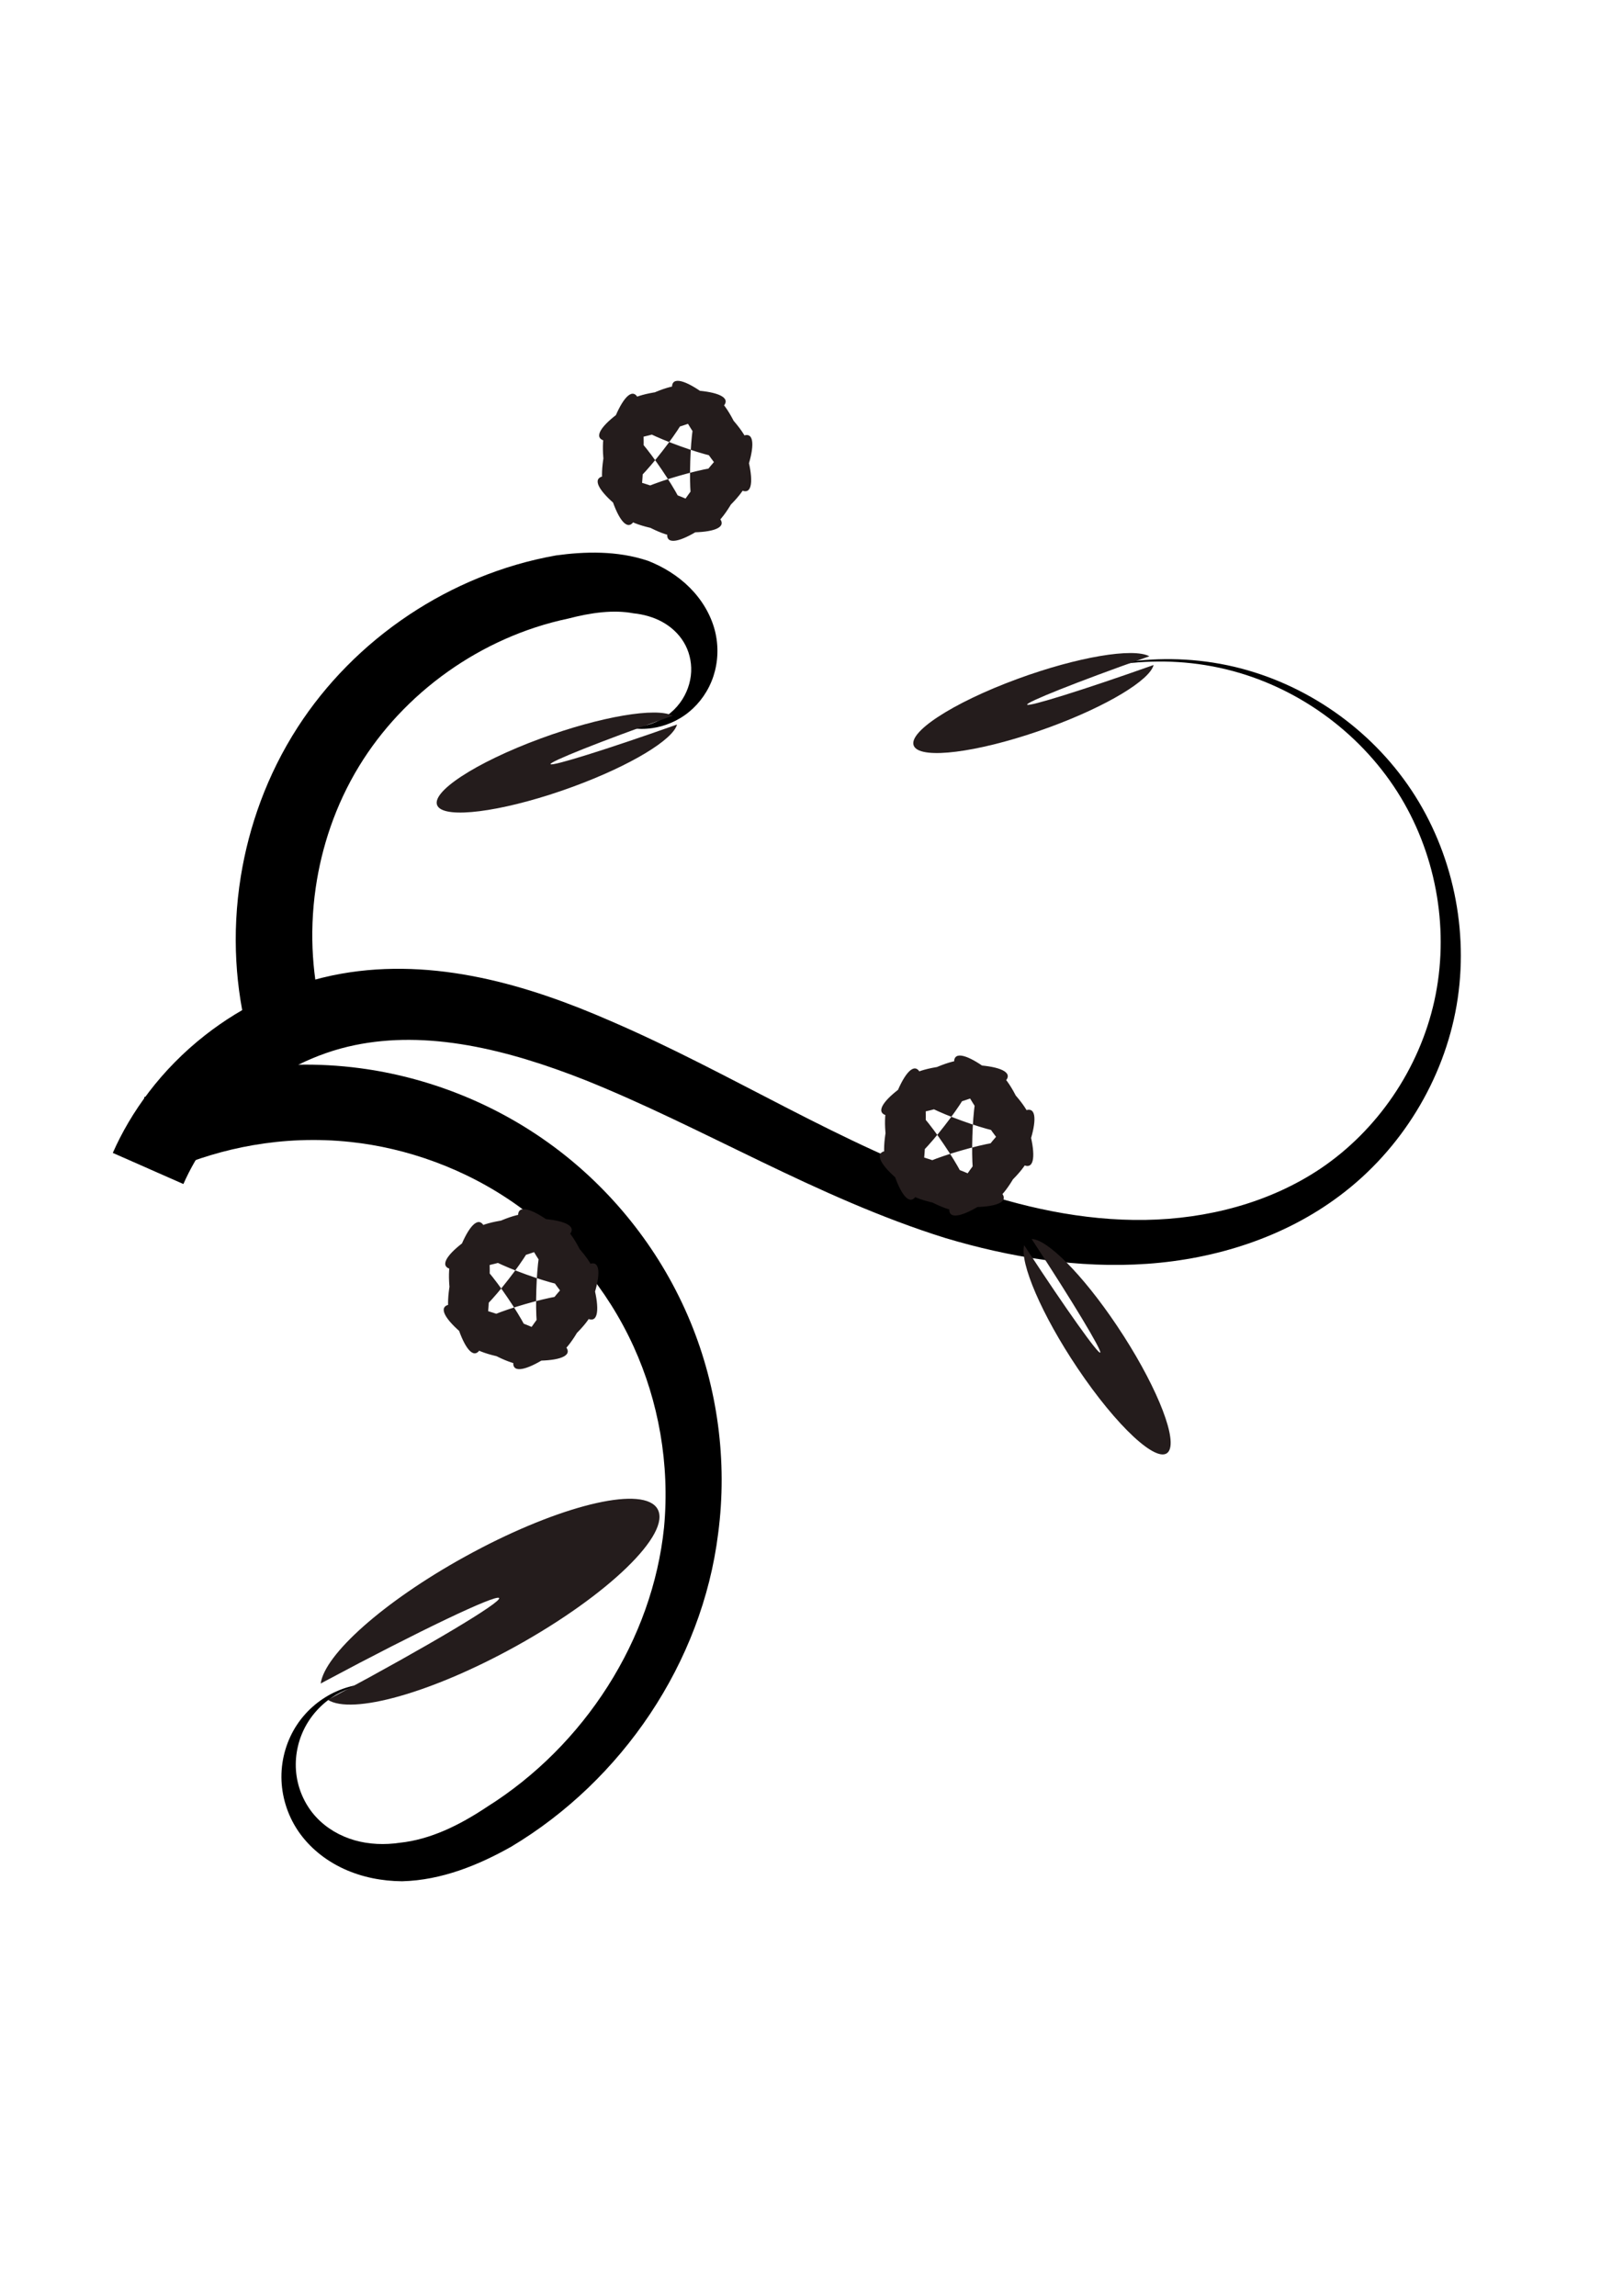 <?xml version="1.0" encoding="UTF-8" standalone="no"?>
<!-- Created with Inkscape (http://www.inkscape.org/) -->

<svg
   width="210mm"
   height="297mm"
   viewBox="0 0 210 297"
   version="1.1"
   id="svg5"
   inkscape:version="1.2 (dc2aedaf03, 2022-05-15)"
   sodipodi:docname="ветка с цветами.svg"
   xmlns:inkscape="http://www.inkscape.org/namespaces/inkscape"
   xmlns:sodipodi="http://sodipodi.sourceforge.net/DTD/sodipodi-0.dtd"
   xmlns="http://www.w3.org/2000/svg"
   xmlns:svg="http://www.w3.org/2000/svg">
  <sodipodi:namedview
     id="namedview7"
     pagecolor="#ffffff"
     bordercolor="#cccccc"
     borderopacity="1"
     inkscape:showpageshadow="0"
     inkscape:pageopacity="1"
     inkscape:pagecheckerboard="0"
     inkscape:deskcolor="#d1d1d1"
     inkscape:document-units="mm"
     showgrid="false"
     inkscape:zoom="0.74564394"
     inkscape:cx="217.93244"
     inkscape:cy="645.08001"
     inkscape:window-width="1920"
     inkscape:window-height="1017"
     inkscape:window-x="-8"
     inkscape:window-y="-8"
     inkscape:window-maximized="1"
     inkscape:current-layer="layer1" />
  <defs
     id="defs2">
    <inkscape:path-effect
       effect="skeletal"
       id="path-effect2993"
       is_visible="true"
       lpeversion="1"
       pattern="M 0,4.992 C 0,2.236 2.236,0 4.992,0 c 2.756,0 4.992,2.236 4.992,4.992 0,2.756 -2.236,4.992 -4.992,4.992 C 2.236,9.984 0,7.748 0,4.992 Z"
       copytype="single_stretched"
       prop_scale="1"
       scale_y_rel="false"
       spacing="0"
       normal_offset="0"
       tang_offset="0"
       prop_units="false"
       vertical_pattern="false"
       hide_knot="false"
       fuse_tolerance="0" />
    <inkscape:path-effect
       effect="spiro"
       id="path-effect2991"
       is_visible="true"
       lpeversion="1" />
    <inkscape:path-effect
       effect="powerstroke"
       id="path-effect2973"
       is_visible="true"
       lpeversion="1"
       offset_points="0,4.992"
       not_jump="false"
       sort_points="true"
       interpolator_type="CubicBezierJohan"
       interpolator_beta="0.2"
       start_linecap_type="zerowidth"
       linejoin_type="extrp_arc"
       miter_limit="4"
       scale_width="1"
       end_linecap_type="zerowidth" />
    <inkscape:path-effect
       effect="spiro"
       id="path-effect2971"
       is_visible="true"
       lpeversion="1" />
    <inkscape:path-effect
       effect="powerstroke"
       id="path-effect2941"
       is_visible="true"
       lpeversion="1"
       offset_points="0,4.992"
       not_jump="false"
       sort_points="true"
       interpolator_type="CubicBezierJohan"
       interpolator_beta="0.2"
       start_linecap_type="zerowidth"
       linejoin_type="extrp_arc"
       miter_limit="4"
       scale_width="1"
       end_linecap_type="zerowidth" />
    <inkscape:path-effect
       effect="spiro"
       id="path-effect2939"
       is_visible="true"
       lpeversion="1" />
    <inkscape:path-effect
       effect="powerstroke"
       id="path-effect2921"
       is_visible="true"
       lpeversion="1"
       offset_points="0,4.992"
       not_jump="false"
       sort_points="true"
       interpolator_type="CubicBezierJohan"
       interpolator_beta="0.2"
       start_linecap_type="zerowidth"
       linejoin_type="extrp_arc"
       miter_limit="4"
       scale_width="1"
       end_linecap_type="zerowidth" />
    <inkscape:path-effect
       effect="spiro"
       id="path-effect2919"
       is_visible="true"
       lpeversion="1" />
    <inkscape:path-effect
       effect="powerstroke"
       id="path-effect2847"
       is_visible="true"
       lpeversion="1"
       offset_points="0,4.992"
       not_jump="false"
       sort_points="true"
       interpolator_type="CubicBezierJohan"
       interpolator_beta="0.2"
       start_linecap_type="zerowidth"
       linejoin_type="extrp_arc"
       miter_limit="4"
       scale_width="1"
       end_linecap_type="zerowidth" />
    <inkscape:path-effect
       effect="spiro"
       id="path-effect2845"
       is_visible="true"
       lpeversion="1" />
    <inkscape:path-effect
       effect="powerstroke"
       id="path-effect2827"
       is_visible="true"
       lpeversion="1"
       offset_points="0,4.992"
       not_jump="false"
       sort_points="true"
       interpolator_type="CubicBezierJohan"
       interpolator_beta="0.2"
       start_linecap_type="zerowidth"
       linejoin_type="extrp_arc"
       miter_limit="4"
       scale_width="1"
       end_linecap_type="zerowidth" />
    <inkscape:path-effect
       effect="spiro"
       id="path-effect2825"
       is_visible="true"
       lpeversion="1" />
    <inkscape:path-effect
       effect="spiro"
       id="path-effect2811"
       is_visible="true"
       lpeversion="1" />
    <inkscape:path-effect
       effect="spiro"
       id="path-effect2797"
       is_visible="true"
       lpeversion="1" />
    <inkscape:path-effect
       effect="bend_path"
       id="path-effect2783"
       is_visible="true"
       lpeversion="1"
       bendpath="m 25.548,128.452 c 3.062,-4.731 6.917,-8.947 11.355,-12.419 1.898,-1.485 3.999,-2.874 6.387,-3.194 1.057,-0.142 2.129,-0.067 3.194,0 2.164,0.136 4.378,0.248 6.387,1.065 1.491,0.606 2.807,1.577 4.004,2.653 1.197,1.076 2.288,2.263 3.448,3.379 5.157,4.963 11.565,8.428 18.097,11.355 3.575,1.602 7.221,3.065 10.645,4.968 1.065,0.591 2.107,1.225 3.194,1.774 5.019,2.537 10.745,3.183 16.323,3.903 4.341,0.561 8.699,1.192 13.073,1.046 4.375,-0.146 8.821,-1.12 12.475,-3.53 4.784,-3.155 7.8,-8.563 8.871,-14.194 0.291,-1.528 0.451,-3.079 0.71,-4.613 0.502,-2.974 1.373,-5.881 1.774,-8.871 0.441,-3.287 0.307,-6.619 0.355,-9.935 0.051,-3.535 0.309,-7.078 0.015,-10.601 -0.294,-3.523 -1.181,-7.084 -3.209,-9.98 -0.818,-1.169 -1.807,-2.208 -2.839,-3.194 -1.429,-1.365 -2.997,-2.63 -4.827,-3.377 -1.829,-0.747 -3.843,-0.881 -5.819,-0.881 h -7.806 c -2.399,0 -4.814,0.071 -7.157,0.588 -2.343,0.517 -4.585,1.439 -6.681,2.606 -0.976,0.543 -1.923,1.135 -2.839,1.774"
       prop_scale="1"
       scale_y_rel="false"
       vertical="false"
       hide_knot="false" />
    <inkscape:path-effect
       effect="spiro"
       id="path-effect2781"
       is_visible="true"
       lpeversion="1" />
    <inkscape:path-effect
       effect="bspline"
       id="path-effect2735"
       is_visible="true"
       lpeversion="1"
       weight="33.333"
       steps="2"
       helper_size="0"
       apply_no_weight="true"
       apply_with_weight="true"
       only_selected="false" />
    <inkscape:path-effect
       effect="spiro"
       id="path-effect2729"
       is_visible="true"
       lpeversion="1" />
    <inkscape:path-effect
       effect="powerstroke"
       id="path-effect2712"
       is_visible="true"
       lpeversion="1"
       offset_points="1.912,5.323"
       not_jump="true"
       sort_points="true"
       interpolator_type="CentripetalCatmullRom"
       interpolator_beta="0.75"
       start_linecap_type="round"
       linejoin_type="spiro"
       miter_limit="4"
       scale_width="1"
       end_linecap_type="round" />
    <inkscape:path-effect
       effect="simplify"
       id="path-effect2710"
       is_visible="true"
       lpeversion="1"
       steps="1"
       threshold="0.005"
       smooth_angles="0"
       helper_size="0"
       simplify_individual_paths="false"
       simplify_just_coalesce="false"
       step="1" />
    <inkscape:path-effect
       effect="powerstroke"
       id="path-effect2694"
       is_visible="true"
       lpeversion="1"
       offset_points="0.747,5.323"
       not_jump="true"
       sort_points="true"
       interpolator_type="CentripetalCatmullRom"
       interpolator_beta="0.75"
       start_linecap_type="round"
       linejoin_type="spiro"
       miter_limit="4"
       scale_width="1"
       end_linecap_type="round" />
    <inkscape:path-effect
       effect="simplify"
       id="path-effect2692"
       is_visible="true"
       lpeversion="1"
       steps="1"
       threshold="0.005"
       smooth_angles="0"
       helper_size="0"
       simplify_individual_paths="false"
       simplify_just_coalesce="false"
       step="1" />
    <inkscape:path-effect
       effect="spiro"
       id="path-effect2630"
       is_visible="true"
       lpeversion="1" />
    <inkscape:path-effect
       effect="spiro"
       id="path-effect2616"
       is_visible="true"
       lpeversion="1" />
    <inkscape:path-effect
       effect="powerstroke"
       id="path-effect2524"
       is_visible="true"
       lpeversion="1"
       offset_points="0,4.992"
       not_jump="false"
       sort_points="true"
       interpolator_type="CubicBezierJohan"
       interpolator_beta="0.2"
       start_linecap_type="zerowidth"
       linejoin_type="extrp_arc"
       miter_limit="4"
       scale_width="1"
       end_linecap_type="zerowidth" />
    <inkscape:path-effect
       effect="spiro"
       id="path-effect2522"
       is_visible="true"
       lpeversion="1" />
    <inkscape:path-effect
       effect="powerstroke"
       id="path-effect2503"
       is_visible="true"
       lpeversion="1"
       offset_points="0,4.992"
       not_jump="false"
       sort_points="true"
       interpolator_type="CubicBezierJohan"
       interpolator_beta="0.2"
       start_linecap_type="zerowidth"
       linejoin_type="extrp_arc"
       miter_limit="4"
       scale_width="1"
       end_linecap_type="zerowidth" />
    <inkscape:path-effect
       effect="spiro"
       id="path-effect2501"
       is_visible="true"
       lpeversion="1" />
    <inkscape:path-effect
       effect="spiro"
       id="path-effect1741"
       is_visible="true"
       lpeversion="1" />
    <inkscape:path-effect
       effect="fill_between_many"
       method="bsplinespiro"
       linkedpaths="#path2499,0,1"
       id="path-effect2505" />
    <inkscape:path-effect
       effect="fill_between_many"
       method="bsplinespiro"
       linkedpaths="#path2520,0,1"
       id="path-effect2526" />
    <inkscape:path-effect
       effect="fill_between_many"
       method="bsplinespiro"
       linkedpaths="#path2823,0,1"
       id="path-effect2829" />
    <inkscape:path-effect
       effect="fill_between_many"
       method="bsplinespiro"
       linkedpaths="#path2843,0,1"
       id="path-effect2849" />
    <inkscape:path-effect
       effect="fill_between_many"
       method="bsplinespiro"
       linkedpaths="#path2917,0,1"
       id="path-effect2923" />
    <inkscape:path-effect
       effect="fill_between_many"
       method="bsplinespiro"
       linkedpaths="#path2937,0,1"
       id="path-effect2943" />
    <inkscape:path-effect
       effect="fill_between_many"
       method="bsplinespiro"
       linkedpaths="#path2969,0,1"
       id="path-effect2975" />
    <inkscape:path-effect
       effect="spiro"
       id="path-effect2991-6"
       is_visible="true"
       lpeversion="1" />
    <inkscape:path-effect
       effect="skeletal"
       id="path-effect2993-9"
       is_visible="true"
       lpeversion="1"
       pattern="M 0,4.992 C 0,2.236 2.236,0 4.992,0 c 2.756,0 4.992,2.236 4.992,4.992 0,2.756 -2.236,4.992 -4.992,4.992 C 2.236,9.984 0,7.748 0,4.992 Z"
       copytype="single_stretched"
       prop_scale="1"
       scale_y_rel="false"
       spacing="0"
       normal_offset="0"
       tang_offset="0"
       prop_units="false"
       vertical_pattern="false"
       hide_knot="false"
       fuse_tolerance="0" />
    <inkscape:path-effect
       effect="spiro"
       id="path-effect2991-9"
       is_visible="true"
       lpeversion="1" />
    <inkscape:path-effect
       effect="skeletal"
       id="path-effect2993-94"
       is_visible="true"
       lpeversion="1"
       pattern="M 0,4.992 C 0,2.236 2.236,0 4.992,0 c 2.756,0 4.992,2.236 4.992,4.992 0,2.756 -2.236,4.992 -4.992,4.992 C 2.236,9.984 0,7.748 0,4.992 Z"
       copytype="single_stretched"
       prop_scale="1"
       scale_y_rel="false"
       spacing="0"
       normal_offset="0"
       tang_offset="0"
       prop_units="false"
       vertical_pattern="false"
       hide_knot="false"
       fuse_tolerance="0" />
    <inkscape:path-effect
       effect="spiro"
       id="path-effect2991-2"
       is_visible="true"
       lpeversion="1" />
    <inkscape:path-effect
       effect="skeletal"
       id="path-effect2993-0"
       is_visible="true"
       lpeversion="1"
       pattern="M 0,4.992 C 0,2.236 2.236,0 4.992,0 c 2.756,0 4.992,2.236 4.992,4.992 0,2.756 -2.236,4.992 -4.992,4.992 C 2.236,9.984 0,7.748 0,4.992 Z"
       copytype="single_stretched"
       prop_scale="1"
       scale_y_rel="false"
       spacing="0"
       normal_offset="0"
       tang_offset="0"
       prop_units="false"
       vertical_pattern="false"
       hide_knot="false"
       fuse_tolerance="0" />
    <inkscape:path-effect
       effect="spiro"
       id="path-effect2991-6-8"
       is_visible="true"
       lpeversion="1" />
    <inkscape:path-effect
       effect="skeletal"
       id="path-effect2993-9-4"
       is_visible="true"
       lpeversion="1"
       pattern="M 0,4.992 C 0,2.236 2.236,0 4.992,0 c 2.756,0 4.992,2.236 4.992,4.992 0,2.756 -2.236,4.992 -4.992,4.992 C 2.236,9.984 0,7.748 0,4.992 Z"
       copytype="single_stretched"
       prop_scale="1"
       scale_y_rel="false"
       spacing="0"
       normal_offset="0"
       tang_offset="0"
       prop_units="false"
       vertical_pattern="false"
       hide_knot="false"
       fuse_tolerance="0" />
  </defs>
  <g
     inkscape:label="Слой 1"
     inkscape:groupmode="layer"
     id="layer1">
    <path
       style="fill:#000000;fill-opacity:1;fill-rule:nonzero;stroke:none;stroke-width:0"
       d="m 19.161,151.161 c 0,0 4.569,2.011 4.569,2.011 1.701,-3.865 4.565,-8.054 8.937,-11.604 3.565,-2.895 8.095,-5.306 13.27,-6.368 4.496,-0.924 9.359,-0.893 14.672,0.041 4.913,0.863 9.947,2.448 15.146,4.501 7.629,3.07 14.71,6.663 22.755,10.539 7.461,3.595 15.426,7.264 23.843,9.889 8.204,2.445 17.108,3.964 26.116,3.323 4.43,-0.315 8.862,-1.171 13.085,-2.625 4.225,-1.454 8.224,-3.501 11.791,-6.183 4.018,-3.004 7.374,-6.762 9.928,-10.929 2.603,-4.248 4.371,-8.914 5.195,-13.683 0.848,-4.906 0.689,-9.857 -0.289,-14.509 -1.021,-4.857 -2.928,-9.375 -5.521,-13.289 -2.746,-4.145 -6.225,-7.566 -9.998,-10.194 -4.105,-2.86 -8.54,-4.777 -12.927,-5.815 -4.941,-1.169 -9.761,-1.222 -14.076,-0.607 -5.263,0.75 -9.744,2.481 -13.302,4.469 3.563,-1.99 8.089,-3.66 13.326,-4.287 4.302,-0.515 9.083,-0.323 13.91,0.987 4.283,1.163 8.55,3.2 12.431,6.133 3.569,2.698 6.779,6.135 9.23,10.203 2.313,3.839 3.926,8.205 4.68,12.82 0.722,4.424 0.646,9.042 -0.348,13.522 -0.966,4.352 -2.794,8.544 -5.347,12.291 -2.507,3.679 -5.694,6.899 -9.386,9.386 -3.295,2.206 -6.954,3.833 -10.798,4.924 -3.845,1.091 -7.856,1.642 -11.84,1.707 -8.12,0.133 -16.169,-1.667 -23.676,-4.342 -7.81,-2.663 -15.279,-6.326 -22.597,-10.083 -7.747,-3.977 -15.105,-7.937 -22.983,-11.327 -5.432,-2.376 -10.996,-4.367 -16.65,-5.555 -6.145,-1.291 -12.203,-1.59 -18.113,-0.549 -6.908,1.221 -12.888,4.236 -17.621,7.935 -5.756,4.497 -9.67,10.012 -11.978,15.255 0,0 4.569,2.011 4.569,2.011 z"
       id="path2823"
       inkscape:path-effect="#path-effect2825;#path-effect2827"
       inkscape:original-d="m 19.16129,151.16129 c 1.015898,-17.36303 10.026575,-20.58065 25.903225,-20.58065 11.028522,0 21.990942,1.1092 32.290321,5.32258 27.353554,11.19009 68.918404,48.59435 94.741934,17.03226 21.34297,-26.08584 -6.53814,-70.18507 -39.74193,-62.806449"
       inkscape:linked-fill="path2831"
       class="UnoptimicedTransforms" />
    <path
       style="fill:#000000;fill-opacity:1;fill-rule:nonzero;stroke:none;stroke-width:0"
       d="m 114.968,154.71 c 0,0 1.949,4.596 1.949,4.596 5.856,-2.483 13.822,-4.385 22.867,-3.408 7.098,0.766 14.857,3.38 21.72,8.326 6.068,4.373 11.425,10.576 14.874,18.155 3.194,7.018 4.699,15.153 3.929,23.382 -0.74,7.191 -3.275,14.253 -7.29,20.561 -3.951,6.206 -9.3,11.621 -15.623,15.591 -1.774,1.186 -3.615,2.247 -5.509,3.062 -1.882,0.809 -3.803,1.37 -5.763,1.575 -1.959,0.292 -3.969,0.215 -5.839,-0.317 -1.91,-0.543 -3.674,-1.575 -4.994,-3.005 -1.35,-1.457 -2.229,-3.331 -2.521,-5.275 -0.316,-2.1 0.056,-4.233 0.933,-6.04 0.999,-2.058 2.61,-3.632 4.353,-4.609 2.229,-1.249 4.56,-1.496 6.365,-1.27 -1.785,-0.223 -4.139,-0.122 -6.528,0.946 -1.873,0.837 -3.769,2.291 -5.136,4.396 -1.2,1.849 -1.973,4.193 -1.954,6.719 0.018,2.343 0.721,4.801 2.167,6.938 1.426,2.1 3.499,3.79 5.903,4.895 2.352,1.082 4.951,1.586 7.549,1.605 2.58,-0.067 5.07,-0.601 7.428,-1.407 2.365,-0.809 4.609,-1.895 6.693,-3.07 7.204,-4.307 13.349,-10.259 17.953,-17.158 4.678,-7.01 7.776,-15.01 8.812,-23.335 1.252,-9.434 -0.112,-18.966 -3.57,-27.359 -3.733,-9.059 -9.801,-16.634 -16.905,-22.105 -8.077,-6.222 -17.274,-9.617 -25.891,-10.752 -10.978,-1.445 -20.727,0.717 -27.92,3.768 0,0 1.949,4.596 1.949,4.596 z"
       id="path2843"
       inkscape:path-effect="#path-effect2845;#path-effect2847"
       inkscape:original-d="m 114.96774,154.70968 c 32.685,-0.0887 59.82986,19.92063 68.83871,51.45161 7.13768,24.98187 -1.62834,34.84102 -24.83871,38.32258 -7.7603,1.16404 -17.31074,4.16194 -24.83871,-0.35484 -12.81126,-7.68676 -3.10044,-24.79215 10.29032,-18.09677"
       inkscape:linked-fill="path2851"
       class="UnoptimicedTransforms"
       transform="translate(-94.387,-8.161)" />
    <path
       style="fill:#000000;fill-opacity:1;fill-rule:nonzero;stroke:none;stroke-width:0"
       d="m 36.903,132.71 c 0,0 4.831,-1.259 4.831,-1.259 -1.215,-4.661 -1.794,-10.356 -0.879,-16.64 0.748,-5.137 2.503,-10.625 5.638,-15.745 2.781,-4.543 6.659,-8.794 11.535,-12.236 4.48,-3.163 9.755,-5.6 15.499,-6.808 1.464,-0.381 2.945,-0.682 4.398,-0.817 1.39,-0.13 2.749,-0.108 4.048,0.137 1.279,0.131 2.568,0.483 3.71,1.108 1.116,0.609 2.124,1.519 2.791,2.635 0.667,1.097 1.014,2.441 0.956,3.801 -0.062,1.446 -0.583,2.867 -1.439,4.027 -0.969,1.315 -2.316,2.234 -3.704,2.713 -1.793,0.618 -3.57,0.474 -4.802,0.052 1.232,0.422 2.93,0.806 4.937,0.512 1.535,-0.225 3.253,-0.869 4.765,-2.119 1.335,-1.103 2.49,-2.673 3.122,-4.59 0.595,-1.808 0.709,-3.878 0.187,-5.918 -0.54,-2.076 -1.699,-3.991 -3.235,-5.53 -1.56,-1.565 -3.448,-2.708 -5.398,-3.477 -2.047,-0.687 -4.109,-0.979 -6.079,-1.048 -2.04,-0.071 -4.025,0.096 -5.826,0.343 -6.987,1.235 -13.433,3.976 -18.944,7.629 -5.998,3.976 -10.886,9.018 -14.474,14.565 -4.04,6.246 -6.34,12.944 -7.37,19.262 -1.253,7.681 -0.627,14.794 0.903,20.663 0,0 4.831,-1.259 4.831,-1.259 z"
       id="path2969"
       inkscape:path-effect="#path-effect2971;#path-effect2973"
       inkscape:original-d="m 36.903226,132.70967 c -5.309301,-26.62707 5.16927,-56.774188 35.838709,-56.774188 6.941031,0 12.891195,0.843396 17.741934,6.387097 C 103.571,97.279295 79.48387,112.93884 79.48387,93.677419"
       inkscape:linked-fill="path2977"
       class="UnoptimicedTransforms" />
    <path
       id="path2989-8-8"
       style="fill:#241c1c;fill-opacity:1;stroke:none;stroke-width:0"
       class="UnoptimicedTransforms"
       d="m 57.53,29.298 c -0.69,-0.077 -1.391,-0.146 -2.101,-0.207 -9.937,-0.857 -18.384,0.133 -20.502,2.231 0.184,0.018 0.364,0.035 0.549,0.053 11.344,1.124 20.553,2.422 20.556,2.897 0.003,0.476 -9.2,-0.05 -20.544,-1.174 -0.313,-0.031 -0.617,-0.062 -0.926,-0.094 1.196,2.537 9.628,5.139 20.009,6.034 11.361,0.979 20.773,-0.454 21.009,-3.2 0.222,-2.574 -7.699,-5.392 -18.05,-6.541 z"
       transform="matrix(-0.708,0.327,-0.481,-0.599,189.06,93.368)" />
    <path
       id="path2989-8-6"
       style="fill:#241c1c;fill-opacity:1;stroke:none;stroke-width:0"
       class="UnoptimicedTransforms"
       d="m 57.53,29.298 c -0.69,-0.077 -1.391,-0.146 -2.101,-0.207 -9.937,-0.857 -18.384,0.133 -20.502,2.231 0.184,0.018 0.364,0.035 0.549,0.053 11.344,1.124 20.553,2.422 20.556,2.897 0.003,0.476 -9.2,-0.05 -20.544,-1.174 -0.313,-0.031 -0.617,-0.062 -0.926,-0.094 1.196,2.537 9.628,5.139 20.009,6.034 11.361,0.979 20.773,-0.454 21.009,-3.2 0.222,-2.574 -7.699,-5.392 -18.05,-6.541 z"
       transform="matrix(0.988,-0.678,0.756,1.102,-16.692,206.954)" />
    <path
       sodipodi:type="star"
       style="fill:#241c1c;fill-opacity:1;stroke:#000000;stroke-width:0"
       id="path3322"
       inkscape:flatsided="false"
       sodipodi:sides="5"
       sodipodi:cx="166.41936"
       sodipodi:cy="212.54839"
       sodipodi:r1="4.0457835"
       sodipodi:r2="2.0228918"
       sodipodi:arg1="0.66104317"
       sodipodi:arg2="1.2893617"
       inkscape:rounded="10"
       inkscape:randomized="0"
       d="m 169.613,215.032 c -16.495,21.207 23.178,-8.002 -2.632,-0.541 -25.81,7.462 23.329,10.995 -1.937,1.861 -25.266,-9.134 14.773,19.571 -0.299,-2.67 -15.072,-22.241 -3.248,25.585 -2.369,-1.267 0.879,-26.852 -14.048,20.098 2.447,-1.11 16.495,-21.207 -25.337,4.817 0.473,-2.645 25.81,-7.462 -23.455,-7.15 1.811,1.984 25.266,9.134 -12.411,-22.608 2.661,-0.367 15.072,22.241 -0.448,-24.516 -1.327,2.336 -0.879,26.852 17.666,-18.79 1.172,2.418 z"
       inkscape:transform-center-x="-0.045844199"
       inkscape:transform-center-y="0.0035312051"
       transform="translate(-79.129,-152.935)" />
    <path
       sodipodi:type="star"
       style="fill:#241c1c;fill-opacity:1;stroke:#000000;stroke-width:0"
       id="path3322-1"
       inkscape:flatsided="false"
       sodipodi:sides="5"
       sodipodi:cx="166.41936"
       sodipodi:cy="212.54839"
       sodipodi:r1="4.0457835"
       sodipodi:r2="2.0228918"
       sodipodi:arg1="0.66104317"
       sodipodi:arg2="1.2893617"
       inkscape:rounded="10"
       inkscape:randomized="0"
       d="m 169.613,215.032 c -16.495,21.207 23.178,-8.002 -2.632,-0.541 -25.81,7.462 23.329,10.995 -1.937,1.861 -25.266,-9.134 14.773,19.571 -0.299,-2.67 -15.072,-22.241 -3.248,25.585 -2.369,-1.267 0.879,-26.852 -14.048,20.098 2.447,-1.11 16.495,-21.207 -25.337,4.817 0.473,-2.645 25.81,-7.462 -23.455,-7.15 1.811,1.984 25.266,9.134 -12.411,-22.608 2.661,-0.367 15.072,22.241 -0.448,-24.516 -1.327,2.336 -0.879,26.852 17.666,-18.79 1.172,2.418 z"
       inkscape:transform-center-x="-0.045844199"
       inkscape:transform-center-y="0.0035312051"
       transform="translate(-42.626,-65.649)" />
    <path
       sodipodi:type="star"
       style="fill:#241c1c;fill-opacity:1;stroke:#000000;stroke-width:0"
       id="path3322-7"
       inkscape:flatsided="false"
       sodipodi:sides="5"
       sodipodi:cx="166.41936"
       sodipodi:cy="212.54839"
       sodipodi:r1="4.0457835"
       sodipodi:r2="2.0228918"
       sodipodi:arg1="0.66104317"
       sodipodi:arg2="1.2893617"
       inkscape:rounded="10"
       inkscape:randomized="0"
       d="m 169.613,215.032 c -16.495,21.207 23.178,-8.002 -2.632,-0.541 -25.81,7.462 23.329,10.995 -1.937,1.861 -25.266,-9.134 14.773,19.571 -0.299,-2.67 -15.072,-22.241 -3.248,25.585 -2.369,-1.267 0.879,-26.852 -14.048,20.098 2.447,-1.11 16.495,-21.207 -25.337,4.817 0.473,-2.645 25.81,-7.462 -23.455,-7.15 1.811,1.984 25.266,9.134 -12.411,-22.608 2.661,-0.367 15.072,22.241 -0.448,-24.516 -1.327,2.336 -0.879,26.852 17.666,-18.79 1.172,2.418 z"
       inkscape:transform-center-x="-0.045844199"
       inkscape:transform-center-y="0.0035312051"
       transform="translate(-99.046,-45.778)" />
    <path
       id="path2989-8-8-8"
       style="fill:#241c1c;fill-opacity:1;stroke:none;stroke-width:0"
       class="UnoptimicedTransforms"
       d="m 57.53,29.298 c -0.69,-0.077 -1.391,-0.146 -2.101,-0.207 -9.937,-0.857 -18.384,0.133 -20.502,2.231 0.184,0.018 0.364,0.035 0.549,0.053 11.344,1.124 20.553,2.422 20.556,2.897 0.003,0.476 -9.2,-0.05 -20.544,-1.174 -0.313,-0.031 -0.617,-0.062 -0.926,-0.094 1.196,2.537 9.628,5.139 20.009,6.034 11.361,0.979 20.773,-0.454 21.009,-3.2 0.222,-2.574 -7.699,-5.392 -18.05,-6.541 z"
       transform="matrix(0.486,0.611,-0.468,0.609,131.166,119.87)" />
    <path
       id="path2989-8-8-9"
       style="fill:#241c1c;fill-opacity:1;stroke:none;stroke-width:0"
       class="UnoptimicedTransforms"
       d="m 57.53,29.298 c -0.69,-0.077 -1.391,-0.146 -2.101,-0.207 -9.937,-0.857 -18.384,0.133 -20.502,2.231 0.184,0.018 0.364,0.035 0.549,0.053 11.344,1.124 20.553,2.422 20.556,2.897 0.003,0.476 -9.2,-0.05 -20.544,-1.174 -0.313,-0.031 -0.617,-0.062 -0.926,-0.094 1.196,2.537 9.628,5.139 20.009,6.034 11.361,0.979 20.773,-0.454 21.009,-3.2 0.222,-2.574 -7.699,-5.392 -18.05,-6.541 z"
       transform="matrix(-0.708,0.327,-0.481,-0.599,127.392,101.067)" />
  </g>
</svg>
